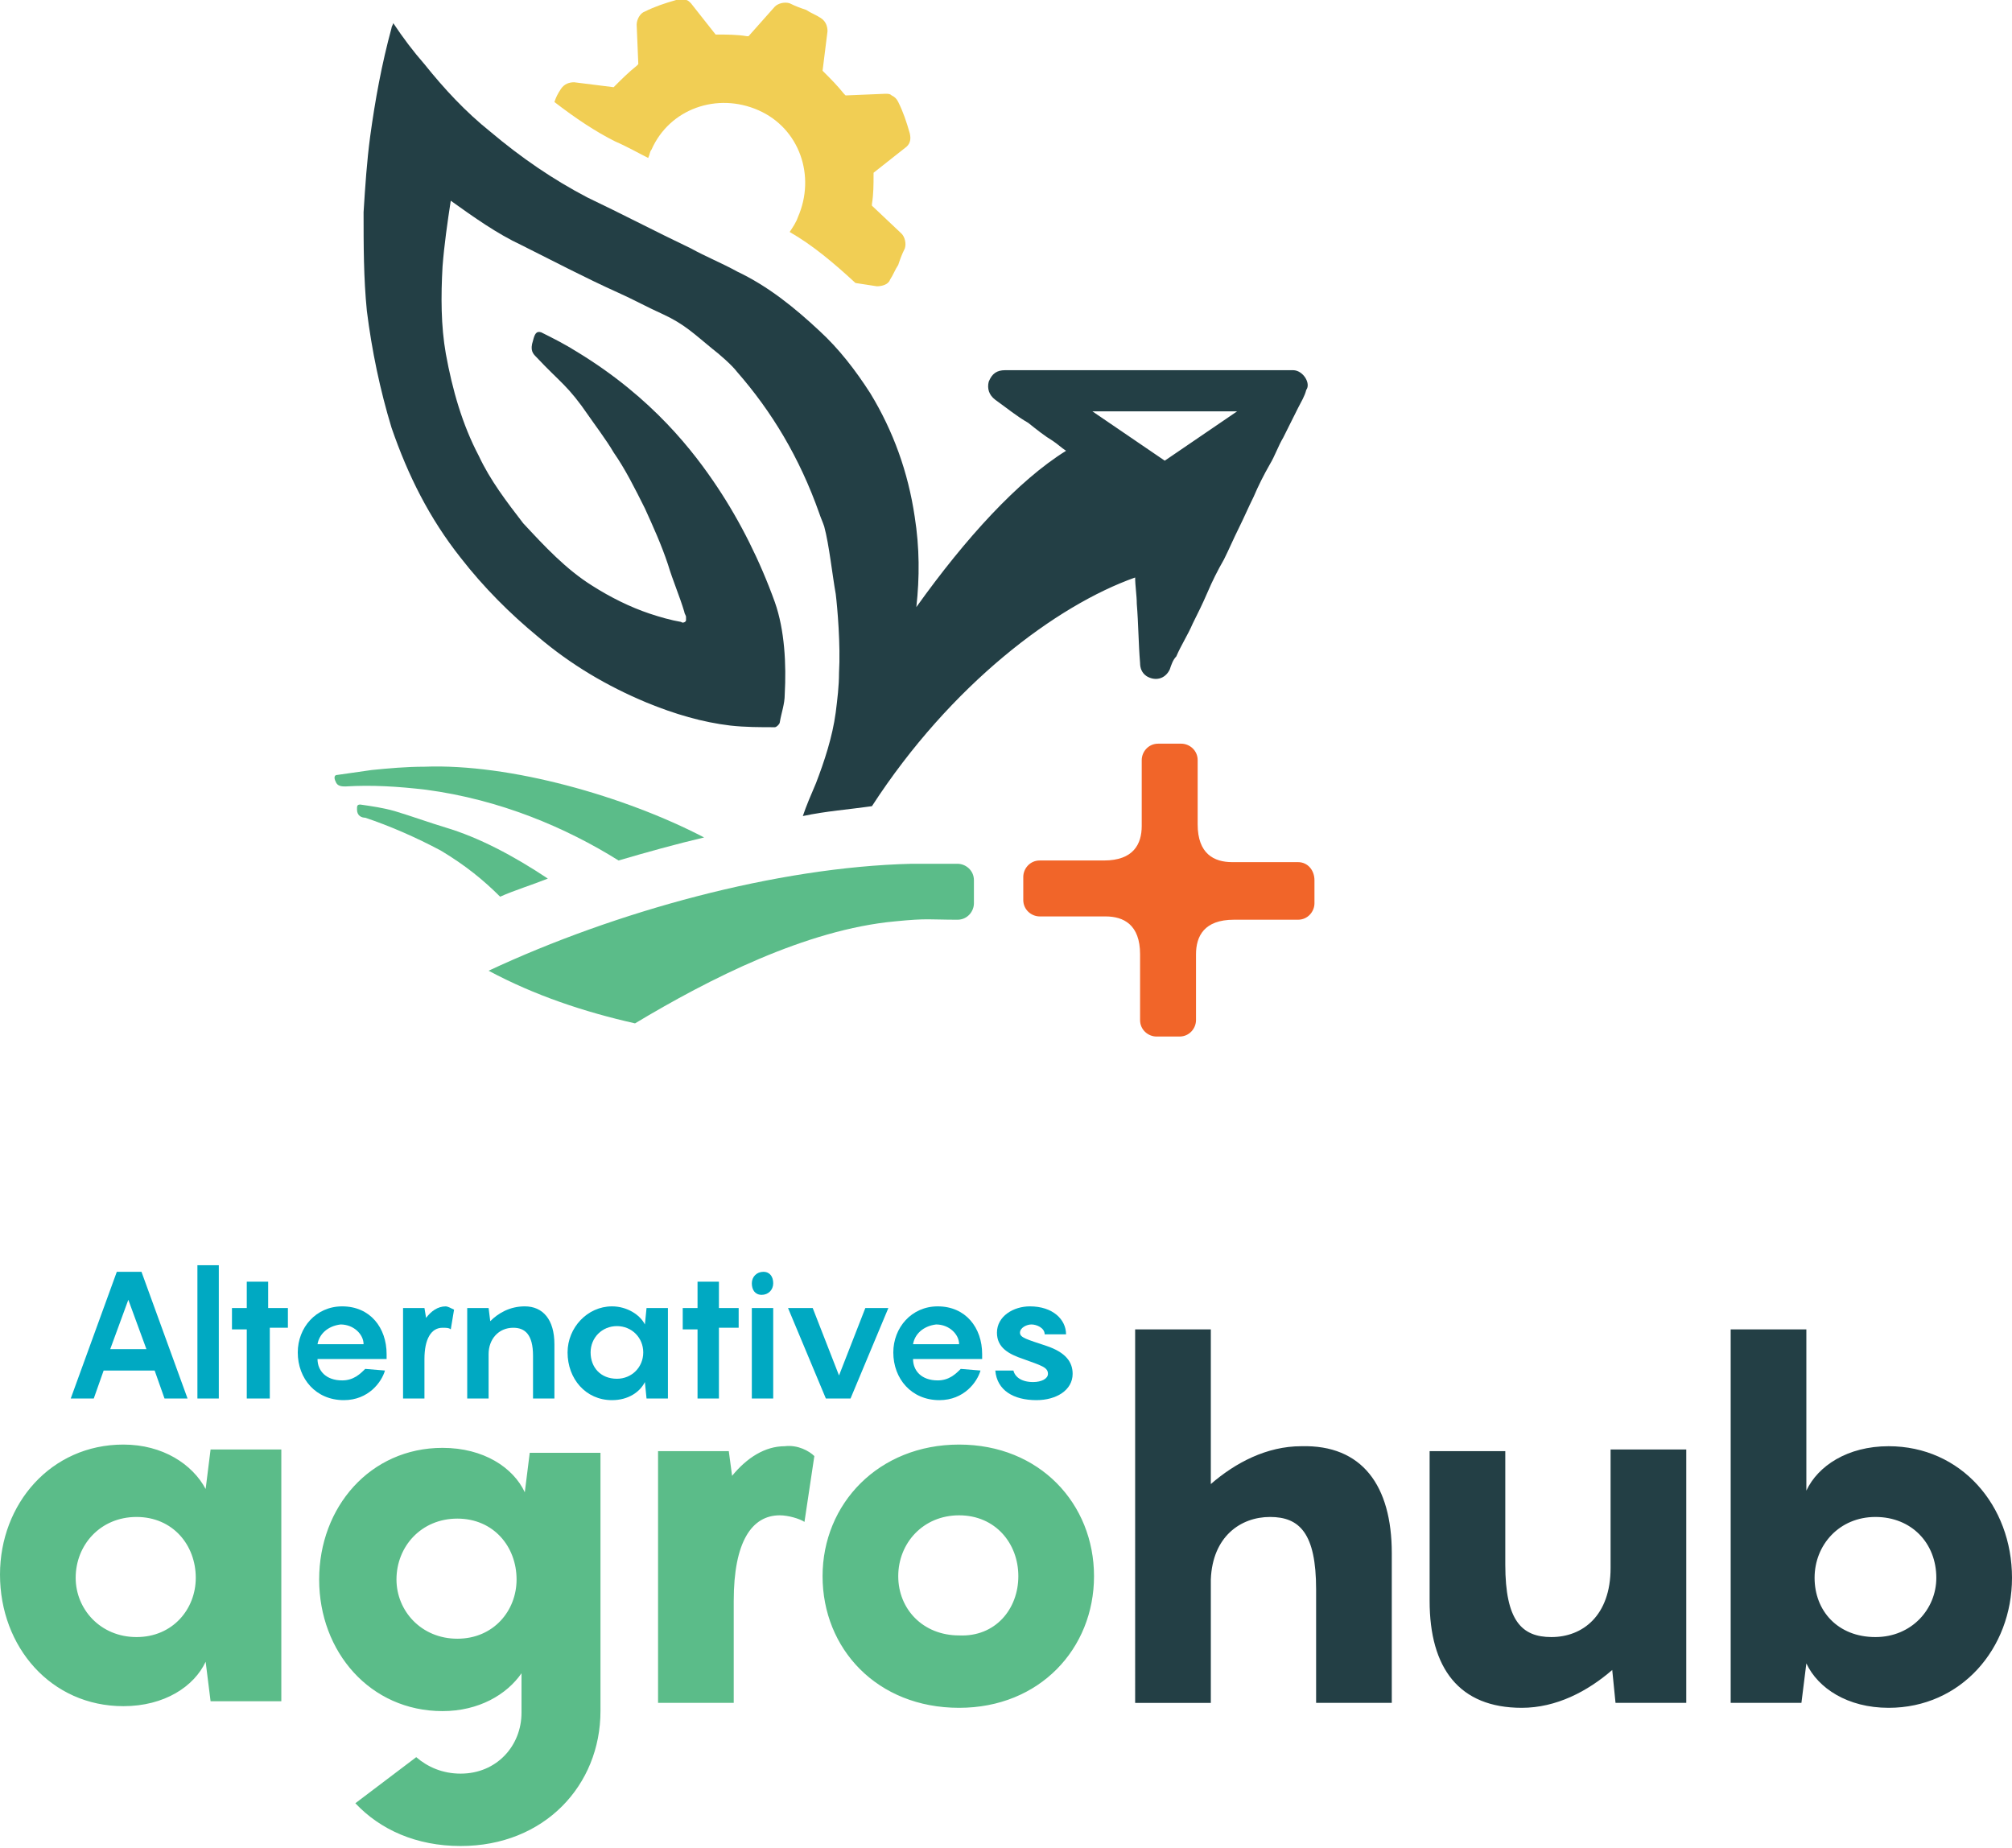 <?xml version="1.0" encoding="utf-8"?>
<!-- Generator: Adobe Illustrator 24.0.0, SVG Export Plug-In . SVG Version: 6.00 Build 0)  -->
<svg version="1.1" id="Layer_1" xmlns="http://www.w3.org/2000/svg" xmlns:xlink="http://www.w3.org/1999/xlink" x="0px" y="0px"
	 viewBox="0 0 122.3 112.3" enable-background="new 0 0 122.3 112.3" xml:space="preserve">
<g>
	<path fill="#5BBC89" d="M7.5,87.8c2.4,0,4.2,1.2,5,2.7l0.3-2.4h4.3v15.3h-4.3l-0.3-2.4c-0.7,1.5-2.5,2.7-5,2.7
		c-4.4,0-7.5-3.6-7.5-8C0,91.4,3.1,87.8,7.5,87.8z M8.3,99.5c2.2,0,3.6-1.7,3.6-3.6c0-2-1.4-3.7-3.6-3.7c-2.2,0-3.7,1.7-3.7,3.7
		C4.6,97.8,6.1,99.5,8.3,99.5z M49.5,88.5l-0.6,4c-0.3-0.2-1-0.4-1.5-0.4c-1.7,0-2.8,1.6-2.8,5.2v6.2H40V88.2h4.3l0.2,1.5
		c0.9-1.1,2-1.8,3.2-1.8C48.5,87.8,49.2,88.2,49.5,88.5z M50,95.8c0-4.4,3.4-8,8.3-8c4.9,0,8.2,3.6,8.2,8c0,4.4-3.3,8-8.2,8
		C53.3,103.8,50,100.2,50,95.8z M61.9,95.8c0-2-1.4-3.7-3.6-3.7c-2.2,0-3.7,1.7-3.7,3.7c0,2,1.5,3.6,3.7,3.6
		C60.5,99.5,61.9,97.8,61.9,95.8z M36.5,103.6L36.5,103.6l0-15.3h-4.3l-0.3,2.4c-0.7-1.5-2.5-2.7-5-2.7c-4.4,0-7.5,3.6-7.5,8
		c0,4.4,3.1,8,7.5,8c2.2,0,3.9-1,4.8-2.3c0,0.9,0,2,0,2.4c0,2-1.5,3.7-3.7,3.7c-1.1,0-2-0.4-2.7-1l-3.7,2.8c1.5,1.6,3.7,2.6,6.4,2.6
		c5.1,0,8.5-3.7,8.5-8.2C36.5,103.9,36.5,103.8,36.5,103.6z M27.8,99.6c-2.2,0-3.7-1.7-3.7-3.6c0-2,1.5-3.7,3.7-3.7
		c2.2,0,3.6,1.7,3.6,3.7C31.4,97.9,30,99.6,27.8,99.6z"/>
	<path fill="#233F45" d="M84.6,94.4v9.1H80v-6.9c0-3.4-1-4.4-2.8-4.4c-1.8,0-3.5,1.2-3.6,3.8v7.5h-4.6V80.8h4.6v9.4
		c1.5-1.3,3.4-2.3,5.5-2.3C82.8,87.8,84.6,90.3,84.6,94.4z M102.5,88.2v15.3h-4.3l-0.2-2c-1.5,1.3-3.4,2.3-5.5,2.3
		c-3.8,0-5.6-2.4-5.6-6.5v-9.1h4.6v6.9c0,3.4,1,4.4,2.8,4.4c1.9,0,3.6-1.3,3.6-4.2v-7.2H102.5z M114.8,103.8c-2.5,0-4.3-1.2-5-2.7
		l-0.3,2.4h-4.3V80.8h4.6v9.8c0.7-1.5,2.5-2.7,5-2.7c4.4,0,7.5,3.6,7.5,8C122.3,100.2,119.2,103.8,114.8,103.8z M114,92.2
		c-2.2,0-3.7,1.7-3.7,3.7c0,2,1.4,3.6,3.7,3.6c2.2,0,3.7-1.7,3.7-3.6C117.7,93.8,116.2,92.2,114,92.2z"/>
	<g>
		<path fill="#00A9C2" d="M9.4,83.3H6.3L5.7,85H4.3l2.8-7.7h1.5l2.8,7.7H10L9.4,83.3z M8.9,82l-1.1-3l-1.1,3H8.9z"/>
		<path fill="#00A9C2" d="M13.3,85H12v-8.1h1.3V85z"/>
		<path fill="#00A9C2" d="M17.6,80.7h-1.2V85H15v-4.2h-0.9v-1.3H15v-1.6h1.3v1.6h1.2V80.7z"/>
		<path fill="#00A9C2" d="M23.5,82.6h-4.2c0,0.7,0.5,1.3,1.5,1.3c0.7,0,1.1-0.4,1.4-0.7l1.2,0.1c-0.2,0.7-1,1.8-2.5,1.8
			c-1.7,0-2.8-1.3-2.8-2.9c0-1.5,1.1-2.8,2.7-2.8c1.7,0,2.7,1.3,2.7,2.9V82.6z M19.3,81.7h2.8c0-0.6-0.6-1.2-1.4-1.2
			C19.9,80.6,19.4,81.1,19.3,81.7z"/>
		<path fill="#00A9C2" d="M27.6,79.6l-0.2,1.2c-0.1-0.1-0.3-0.1-0.5-0.1c-0.7,0-1.1,0.7-1.1,1.9V85h-1.3v-5.5h1.3l0.1,0.6
			c0.3-0.4,0.7-0.7,1.2-0.7C27.2,79.4,27.4,79.5,27.6,79.6z"/>
		<path fill="#00A9C2" d="M33.7,81.7V85h-1.3v-2.6c0-1.3-0.5-1.7-1.2-1.7c-0.9,0-1.5,0.7-1.5,1.6V85h-1.3v-5.5h1.3l0.1,0.8
			c0.5-0.5,1.2-0.9,2.1-0.9C33,79.4,33.7,80.2,33.7,81.7z"/>
		<path fill="#00A9C2" d="M37.2,79.4c0.9,0,1.7,0.5,2,1.1l0.1-1h1.3V85h-1.3l-0.1-1c-0.3,0.6-1,1.1-2,1.1c-1.6,0-2.7-1.3-2.7-2.9
			C34.5,80.7,35.7,79.4,37.2,79.4z M37.5,83.8c0.9,0,1.6-0.7,1.6-1.6c0-0.9-0.7-1.6-1.6-1.6c-0.9,0-1.6,0.7-1.6,1.6
			C35.9,83.1,36.5,83.8,37.5,83.8z"/>
		<path fill="#00A9C2" d="M44.9,80.7h-1.2V85h-1.3v-4.2h-0.9v-1.3h0.9v-1.6h1.3v1.6h1.2V80.7z"/>
		<path fill="#00A9C2" d="M45.7,78c0-0.4,0.3-0.7,0.7-0.7S47,77.6,47,78c0,0.4-0.3,0.7-0.7,0.7S45.7,78.4,45.7,78z M47,85h-1.3v-5.5
			H47V85z"/>
		<path fill="#00A9C2" d="M54,79.5L51.7,85h-1.5l-2.3-5.5h1.5l1.6,4.1l1.6-4.1H54z"/>
		<path fill="#00A9C2" d="M59.7,82.6h-4.2c0,0.7,0.5,1.3,1.5,1.3c0.7,0,1.1-0.4,1.4-0.7l1.2,0.1c-0.2,0.7-1,1.8-2.5,1.8
			c-1.7,0-2.8-1.3-2.8-2.9c0-1.5,1.1-2.8,2.7-2.8c1.7,0,2.7,1.3,2.7,2.9V82.6z M55.5,81.7h2.8c0-0.6-0.6-1.2-1.4-1.2
			C56.1,80.6,55.6,81.1,55.5,81.7z"/>
		<path fill="#00A9C2" d="M61.6,83.3c0.1,0.4,0.5,0.7,1.2,0.7c0.5,0,0.9-0.2,0.9-0.5c0-0.4-0.4-0.5-1.5-0.9
			c-0.9-0.3-1.6-0.7-1.6-1.6c0-1,1-1.6,2-1.6c1.4,0,2.2,0.8,2.2,1.7h-1.3c0-0.4-0.5-0.6-0.8-0.6c-0.3,0-0.7,0.2-0.7,0.5
			c0,0.3,0.4,0.4,1.6,0.8c1.2,0.4,1.6,1,1.6,1.7c0,1-1,1.6-2.2,1.6c-1.4,0-2.4-0.6-2.5-1.8H61.6z"/>
	</g>
	<g>
		<path fill="#F1CE54" d="M37.4,8.6c0.7,0.3,1.4,0.7,2,1c0.1-0.2,0.1-0.4,0.2-0.5c1.1-2.5,4-3.5,6.5-2.4c2.5,1.1,3.5,4,2.4,6.5
			c-0.1,0.3-0.3,0.6-0.5,0.9c1.4,0.8,2.7,1.9,4,3.1l1.3,0.2c0.3,0,0.7-0.1,0.8-0.4c0.2-0.3,0.3-0.6,0.5-0.9c0.1-0.3,0.2-0.6,0.4-1
			c0.1-0.3,0-0.7-0.2-0.9L53,12.5l0-0.1c0.1-0.6,0.1-1.2,0.1-1.8l0-0.1l1.9-1.5c0.3-0.2,0.4-0.5,0.3-0.9c-0.2-0.7-0.4-1.3-0.7-1.9
			c-0.1-0.2-0.2-0.3-0.4-0.4c-0.1-0.1-0.2-0.1-0.4-0.1l-2.4,0.1l-0.1-0.1c-0.4-0.5-0.8-0.9-1.2-1.3l-0.1-0.1l0.3-2.4
			c0-0.3-0.1-0.6-0.4-0.8c-0.3-0.2-0.6-0.3-0.9-0.5c-0.3-0.1-0.6-0.2-1-0.4c-0.3-0.1-0.7,0-0.9,0.2l-1.6,1.8l-0.1,0
			c-0.6-0.1-1.2-0.1-1.8-0.1l-0.1,0l-1.5-1.9c-0.1-0.1-0.2-0.2-0.3-0.2C41.4,0,41.3,0,41.1,0c-0.7,0.2-1.3,0.4-1.9,0.7
			c-0.3,0.1-0.5,0.5-0.5,0.8l0.1,2.4L38.7,4c-0.5,0.4-0.9,0.8-1.3,1.2l-0.1,0.1L34.9,5c-0.3,0-0.6,0.1-0.8,0.4
			c-0.2,0.3-0.3,0.5-0.4,0.8C35,7.2,36.2,8,37.4,8.6z"/>
		<g>
			<path fill="#5BBC89" d="M37.6,52.3c1.7-0.5,3.5-1,5.2-1.4C38,48.4,31,46.4,25.8,46.6c-1.1,0-2.2,0.1-3.2,0.2
				c-0.7,0.1-1.4,0.2-2.1,0.3c-0.2,0-0.2,0.2-0.1,0.4c0.1,0.3,0.4,0.3,0.6,0.3c1.6-0.1,3.2,0,4.9,0.2C30.4,48.6,34.4,50.3,37.6,52.3
				z"/>
			<path fill="#5BBC89" d="M30.4,54.5c0.9-0.4,1.9-0.7,2.9-1.1c-2.1-1.4-4.2-2.5-6.2-3.1c-1-0.3-2.1-0.7-3.1-1
				c-0.7-0.2-1.4-0.3-2.1-0.4c-0.2,0-0.2,0.1-0.2,0.3c0,0.4,0.3,0.5,0.5,0.5c1.5,0.5,3.1,1.2,4.6,2C28.3,52.6,29.4,53.5,30.4,54.5z"
				/>
		</g>
		<path fill="#F16529" d="M78.9,52.4h-4c-1.1,0-2.1-0.5-2.1-2.3v-3.9c0-0.6-0.5-1-1-1h-1.4c-0.6,0-1,0.5-1,1v4
			c0,1.1-0.5,2.1-2.3,2.1h-3.9c-0.6,0-1,0.5-1,1v1.4c0,0.6,0.5,1,1,1h4c1.1,0,2.1,0.5,2.1,2.3V62c0,0.6,0.5,1,1,1h1.4
			c0.6,0,1-0.5,1-1v-4c0-1.1,0.5-2.1,2.3-2.1h3.9c0.6,0,1-0.5,1-1v-1.4C79.9,52.9,79.5,52.4,78.9,52.4z"/>
		<path fill="#5BBC89" d="M54.4,56c2-0.2,2.1-0.1,3.8-0.1c0.6,0,1-0.5,1-1v-1.4c0-0.6-0.5-1-1-1h-2.8c0,0,0,0,0,0
			c-8.2,0.2-18,2.9-25.7,6.5c2.8,1.5,5.8,2.5,8.9,3.2C43.1,59.5,49,56.5,54.4,56z"/>
		<path fill="#233F45" d="M78.6,22.5c-1,0-16.6,0-17.5,0c-0.5,0-0.8,0.2-1,0.7c-0.1,0.4,0,0.8,0.4,1.1c0.7,0.5,1.3,1,2,1.4
			c0.5,0.4,1,0.8,1.5,1.1c0.3,0.2,0.5,0.4,0.8,0.6c-2.9,1.8-6.1,5.3-9.1,9.5c0.2-1.8,0.2-3.6-0.1-5.5c-0.4-2.7-1.3-5.2-2.7-7.5
			c-0.9-1.4-1.9-2.7-3.1-3.8c-1.5-1.4-3.1-2.7-5-3.6c-0.9-0.5-1.9-0.9-2.8-1.4c-2.1-1-4.2-2.1-6.3-3.1c-2.1-1.1-4-2.4-5.9-4
			c-1.5-1.2-2.8-2.6-4-4.1c-0.7-0.8-1.3-1.6-1.9-2.5c0,0.1-0.1,0.2-0.1,0.3c-0.6,2.2-1,4.4-1.3,6.6c-0.2,1.5-0.3,3-0.4,4.6
			c0,2,0,4,0.2,6c0.3,2.4,0.8,4.8,1.5,7.1c1,2.9,2.3,5.5,4.2,7.9c1.4,1.8,3,3.4,4.7,4.8c2,1.7,4.2,3,6.6,4c1.7,0.7,3.4,1.2,5.1,1.4
			c0.9,0.1,1.8,0.1,2.7,0.1c0.1,0,0.3-0.2,0.3-0.3c0.1-0.6,0.3-1.1,0.3-1.7c0.1-1.8,0-3.9-0.6-5.6c-0.9-2.5-2.1-4.9-3.5-7
			c-1.4-2.1-3.9-5.4-8.5-8.2c-0.8-0.5-1.4-0.8-2.2-1.2c-0.3-0.1-0.4,0.1-0.5,0.5c-0.2,0.6,0,0.8,0.2,1c1.5,1.6,1.9,1.7,3.2,3.6
			c0.2,0.3,1.1,1.5,1.5,2.2c0.7,1,1.3,2.2,1.9,3.4c0.5,1.1,1,2.2,1.4,3.4c0.3,1,0.7,1.9,1,2.9c0,0.1,0.1,0.2,0.1,0.3
			c0,0.1,0,0.2,0,0.2c0,0.1-0.2,0.2-0.3,0.1c-0.6-0.1-1.3-0.3-1.9-0.5c-1.2-0.4-2.4-1-3.5-1.7c-1.6-1-2.9-2.4-4.2-3.8
			c-1-1.3-2-2.6-2.7-4.1c-1-1.9-1.6-4-2-6.2c-0.3-1.7-0.3-3.5-0.2-5.3c0.1-1.3,0.3-2.7,0.5-4c1.4,1,2.8,2,4.3,2.7c2,1,3.9,2,5.9,2.9
			c0.9,0.4,1.8,0.9,2.7,1.3c1.3,0.6,1.9,1.2,3,2.1c0.4,0.3,1.2,1,1.5,1.4c2.1,2.4,3.8,5.2,5,8.6c0.1,0.3,0.2,0.5,0.3,0.8
			c0.3,1.1,0.5,3,0.7,4.1c0.1,0.8,0.3,3.1,0.2,4.8l0,0c0,0.8-0.1,1.6-0.2,2.4c-0.2,1.5-0.7,3-1.2,4.3c0,0,0,0,0,0
			c-0.3,0.7-0.6,1.4-0.8,2c1.4-0.3,2.8-0.4,4.2-0.6c4.8-7.4,11.2-12.2,16-13.9c0,0.5,0.1,1.1,0.1,1.6c0.1,1.2,0.1,2.4,0.2,3.6
			c0,0.3,0.1,0.6,0.4,0.8c0.5,0.3,1.1,0.2,1.4-0.4c0.1-0.3,0.2-0.6,0.4-0.8c0.3-0.7,0.7-1.3,1-2c0.3-0.6,0.6-1.2,0.9-1.9
			c0.3-0.7,0.6-1.3,1-2c0.3-0.6,0.6-1.3,0.9-1.9c0.3-0.6,0.6-1.3,0.9-1.9c0.3-0.7,0.6-1.3,1-2c0.3-0.5,0.5-1.1,0.8-1.6
			c0.3-0.6,0.6-1.2,0.9-1.8c0.2-0.4,0.4-0.7,0.5-1.1C79.7,23.3,79.2,22.5,78.6,22.5z M70.8,28l-4.4-3h8.8L70.8,28z"/>
	</g>
</g>
</svg>

